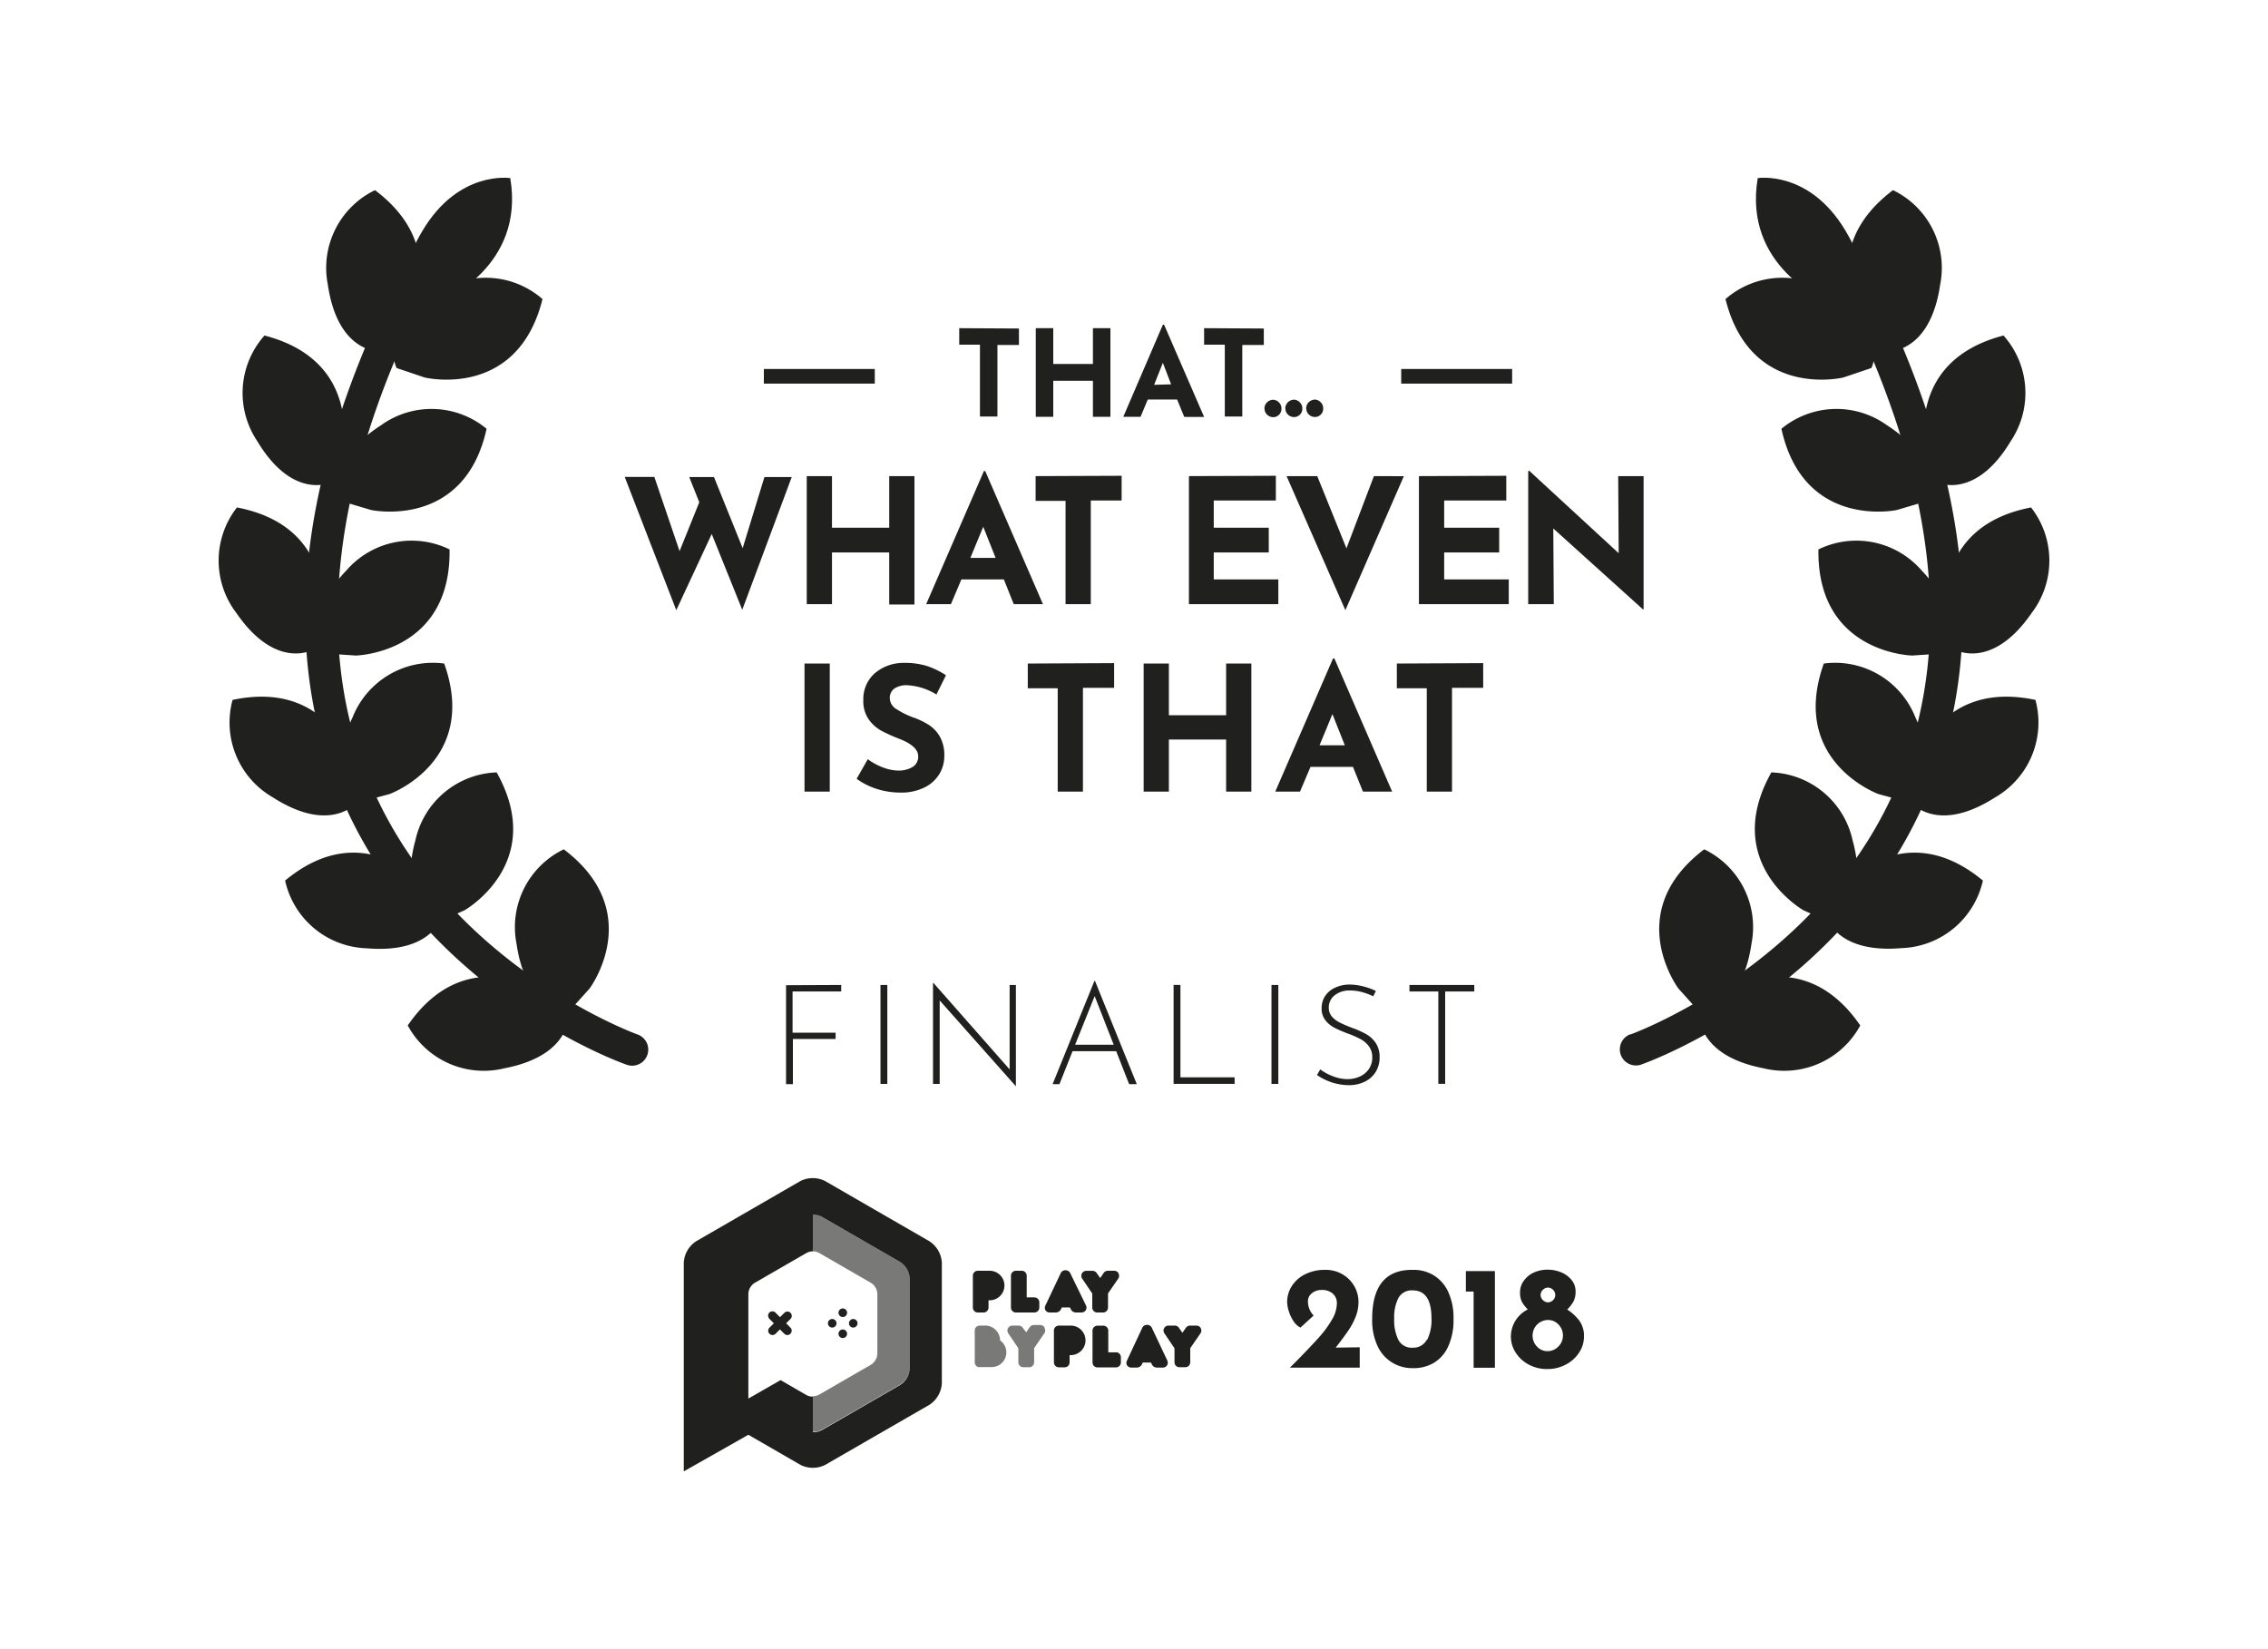 <svg xmlns="http://www.w3.org/2000/svg" viewBox="0 0 275 200"><defs><style>.cls-1,.cls-2{fill:#20201e;}.cls-2{opacity:0.6;}</style></defs><title>PBP009 Laurels All Light BG FA</title><g id="Layer_1" data-name="Layer 1"><path class="cls-1" d="M77.29,125.45c-.24-.09-24.4-8.87-33.14-32.36C38.24,77.24,40.52,58.39,50.89,37a3.68,3.68,0,0,1-3.44-1,3.42,3.42,0,0,1-.27-.33c-10.7,22.27-13,42-6.68,58.81C49.92,119.7,74.93,128.76,76,129.13a1.95,1.95,0,0,0,1.3-3.68Z"/><path class="cls-1" d="M66.16,120.46s-9.57-6.5-16.72,3.9a10.47,10.47,0,0,0,11.7,5.2c8.45-1.62,7.8-6.83,7.8-6.83Z"/><path class="cls-1" d="M71.49,119.88s6.93-9.26-3.13-16.88a10.47,10.47,0,0,0-5.73,11.45c1.24,8.52,6.46,8.1,6.46,8.1Z"/><path class="cls-1" d="M56.33,110.39s10.06-5.71,3.89-16.72a10.47,10.47,0,0,0-9.84,8.19c-2.28,8.3,2.67,10,2.67,10Z"/><path class="cls-1" d="M47.23,96.3s10.87-3.95,6.63-15.83A10.47,10.47,0,0,0,42.79,86.9c-3.63,7.8,1,10.32,1,10.32Z"/><path class="cls-1" d="M43.15,79.5s11.56-.25,11.36-12.87A10.47,10.47,0,0,0,42,69.18c-5.94,6.22-2.4,10.08-2.4,10.08Z"/><path class="cls-1" d="M45,61.85S56.3,64.28,59,52a10.47,10.47,0,0,0-12.8-.43c-7.22,4.67-4.67,9.25-4.67,9.25Z"/><path class="cls-1" d="M51.49,45.78s11.24,2.74,14.29-9.51A10.47,10.47,0,0,0,53,35.5c-7.34,4.48-4.91,9.13-4.91,9.13Z"/><path class="cls-1" d="M53.61,36.46s10.08-4.08,8.26-14.86c0,0-6.25-1-10.64,6.38s-.79,9.47-.79,9.47Z"/><path class="cls-1" d="M51.72,107.59s-7.44-8.86-17.15-.8A10.47,10.47,0,0,0,44.42,115c8.57.74,9.36-4.44,9.36-4.44Z"/><path class="cls-1" d="M43,93.57s-2.46-11.3-14.8-8.69a10.47,10.47,0,0,0,4.9,11.83c7.25,4.64,10.36.42,10.36.42Z"/><path class="cls-1" d="M39,75.29s2.12-11.37-10.27-13.75a10.47,10.47,0,0,0-.07,12.8c4.88,7.09,9.38,4.41,9.38,4.41Z"/><path class="cls-1" d="M41.44,55.07s2.85-11.21-9.37-14.38a10.47,10.47,0,0,0-.9,12.77c4.41,7.39,9.08,5,9.08,5Z"/><path class="cls-1" d="M48.62,39.93s6.92-9.27-3.15-16.87a10.47,10.47,0,0,0-5.72,11.46c1.25,8.51,6.47,8.1,6.47,8.1Z"/><path class="cls-1" d="M197.71,125.45c.24-.09,24.4-8.87,33.14-32.36,5.9-15.85,3.62-34.69-6.75-56.11a3.68,3.68,0,0,0,3.44-1,3.42,3.42,0,0,0,.27-.33c10.7,22.27,13,42,6.68,58.81-9.41,25.21-34.42,34.26-35.48,34.64a1.95,1.95,0,0,1-1.3-3.68Z"/><path class="cls-1" d="M208.84,120.46s9.57-6.5,16.72,3.9a10.47,10.47,0,0,1-11.7,5.2c-8.45-1.62-7.8-6.83-7.8-6.83Z"/><path class="cls-1" d="M203.51,119.88s-6.93-9.26,3.13-16.88a10.47,10.47,0,0,1,5.73,11.45c-1.24,8.52-6.46,8.1-6.46,8.1Z"/><path class="cls-1" d="M218.67,110.39s-10.06-5.71-3.89-16.72a10.47,10.47,0,0,1,9.84,8.19c2.28,8.3-2.67,10-2.67,10Z"/><path class="cls-1" d="M227.77,96.3s-10.87-3.95-6.63-15.83a10.47,10.47,0,0,1,11.07,6.44c3.63,7.8-1,10.32-1,10.32Z"/><path class="cls-1" d="M231.85,79.5s-11.56-.25-11.36-12.87A10.47,10.47,0,0,1,233,69.18c5.94,6.22,2.4,10.08,2.4,10.08Z"/><path class="cls-1" d="M230,61.85S218.7,64.28,216,52a10.47,10.47,0,0,1,12.8-.43c7.22,4.67,4.67,9.25,4.67,9.25Z"/><path class="cls-1" d="M223.51,45.78s-11.24,2.74-14.29-9.51A10.47,10.47,0,0,1,222,35.5c7.34,4.48,4.91,9.13,4.91,9.13Z"/><path class="cls-1" d="M221.39,36.46s-10.08-4.08-8.26-14.86c0,0,6.25-1,10.64,6.38s.79,9.47.79,9.47Z"/><path class="cls-1" d="M223.28,107.59s7.44-8.86,17.15-.8a10.47,10.47,0,0,1-9.84,8.19c-8.57.74-9.36-4.44-9.36-4.44Z"/><path class="cls-1" d="M232,93.57s2.46-11.3,14.8-8.69a10.47,10.47,0,0,1-4.9,11.83c-7.25,4.64-10.36.42-10.36.42Z"/><path class="cls-1" d="M236,75.29s-2.12-11.37,10.27-13.75a10.47,10.47,0,0,1,.07,12.8c-4.88,7.09-9.38,4.41-9.38,4.41Z"/><path class="cls-1" d="M233.56,55.07s-2.85-11.21,9.37-14.38a10.47,10.47,0,0,1,.9,12.77c-4.41,7.39-9.08,5-9.08,5Z"/><path class="cls-1" d="M226.38,39.93s-6.92-9.27,3.15-16.87a10.47,10.47,0,0,1,5.72,11.46c-1.25,8.51-6.47,8.1-6.47,8.1Z"/><path class="cls-1" d="M169.37,80.47v3H173V96h3.06V83.42h3.78v-3ZM160,90.38l1.56-3.78,1.5,3.78ZM165.26,96h3.54l-7-16.14h-.17l-7,16.14h3l1.27-3h5.15ZM151.73,80.47h-3.06v6.27h-6.94V80.47h-3.06V96h3.06V89.69h6.94V96h3.06Zm-27.11,0v3h3.63V96h3.06V83.42h3.78v-3Zm-11.08,3.76,1.16-2.34a9.9,9.9,0,0,0-2.26-1.11,9.17,9.17,0,0,0-2.89-.39A5.36,5.36,0,0,0,106,81.71a4.2,4.2,0,0,0-1.32,3.23,3.84,3.84,0,0,0,.64,2.28,4.57,4.57,0,0,0,1.53,1.39,20.11,20.11,0,0,0,2.22,1q2.26.89,2.26,2.09a1.43,1.43,0,0,1-.72,1.34,3.33,3.33,0,0,1-1.69.41,5.46,5.46,0,0,1-1.86-.38,7.36,7.36,0,0,1-1.84-1l-1.35,2.38a8.64,8.64,0,0,0,2.55,1.26,9.57,9.57,0,0,0,2.76.41,6.35,6.35,0,0,0,2.87-.6,4.34,4.34,0,0,0,1.83-1.62,4.21,4.21,0,0,0,.62-2.23,4.6,4.6,0,0,0-.52-2.3,4.12,4.12,0,0,0-1.3-1.42,9,9,0,0,0-1.88-.92A10.15,10.15,0,0,1,108.7,86a1.58,1.58,0,0,1-.81-1.3,1.38,1.38,0,0,1,.56-1.2,2.67,2.67,0,0,1,1.57-.4,7.55,7.55,0,0,1,3.52,1.12M97.55,96h3.06V80.47H97.55Z"/><path class="cls-1" d="M92.69,57.85l-2.64,8.63-3.48-8.63h-3l1.22,3.06L82.4,66.84l-3.06-9H75.75L82,74l4.3-9.24L90,73.95l6-16.1Zm15.13-.11V64h-6.94V57.74H97.82V73.27h3.06V67h6.94v6.31h3.06V57.74Zm17.75,0v3h3.63V73.27h3.06V60.7H136v-3Zm18.59,0V73.27H155v-3h-7.83V67h6.67V64h-6.67V60.7h7.53v-3Zm22.43,0-3.33,8.76-3.54-8.76H156L163.13,74l7.09-16.25Zm5.46,0V73.27h10.89v-3h-7.83V67h6.67V64h-6.67V60.7h7.53v-3Zm-52.83,6.14,1.5,3.78h-3.06Zm.08-6.75-7,16.14h3l1.27-3h5.15l1.2,3h3.54l-7-16.14Zm66,0V73.27h3.1l-.06-9.18,10.87,9.81h.08V57.74h-3.08l.06,9.35-10.85-10Z"/><path class="cls-1" d="M169.9,46.52h13.45V44.75H169.9Zm-11.51,3a1,1,0,0,0,.32.76,1.06,1.06,0,0,0,.73.29,1,1,0,0,0,1-1.05,1,1,0,0,0-.32-.75,1,1,0,0,0-.7-.31,1.09,1.09,0,0,0-1.05,1.07m-2.51,0a1,1,0,0,0,.32.76,1.06,1.06,0,0,0,.73.29,1,1,0,0,0,1-1.05,1,1,0,0,0-.32-.75,1,1,0,0,0-.7-.31,1.09,1.09,0,0,0-1.05,1.07m-2.51,0a1,1,0,0,0,.32.76,1.06,1.06,0,0,0,.73.29,1,1,0,0,0,1-1.05,1,1,0,0,0-.32-.75,1,1,0,0,0-.7-.31,1.09,1.09,0,0,0-1.05,1.07M146,39.8v2h2.51v8.71h2.12V41.84h2.61v-2Zm-6.06,6.87L141,44l1,2.61Zm3.65,3.89H146l-4.85-11.18H141L136.2,50.55h2.09l.88-2.1h3.56ZM134.64,39.8h-2.12v4.34h-4.81V39.8h-2.12V50.55h2.12V46.18h4.81v4.37h2.12Zm-18.33,0v2h2.51v8.71h2.12V41.84h2.61v-2ZM92.62,46.52h13.45V44.75H92.62Z"/><path class="cls-1" d="M120,154.11h-1.44a.6.6,0,0,0-.6.6v3.86a.6.6,0,0,0,.6.6h.7a.6.6,0,0,0,.6-.6v-.88H120a1.79,1.79,0,1,0,0-3.58"/><path class="cls-1" d="M125.42,157.34h-.93v-2.63a.6.6,0,0,0-.6-.6h-.71a.6.6,0,0,0-.6.6v3.86a.6.6,0,0,0,.6.6h2.24a.6.6,0,0,0,.6-.6v-.63a.6.6,0,0,0-.6-.6"/><path class="cls-1" d="M129.76,154.38a.61.61,0,0,0-.54-.33h-.06a.61.61,0,0,0-.54.34l-1.86,3.93a.59.59,0,0,0,0,.57.6.6,0,0,0,.51.28H128a.7.7,0,0,0,.66-.43l.08-.18h1l.09.19a.68.68,0,0,0,.65.42h.66a.59.59,0,0,0,.54-.85Z"/><path class="cls-1" d="M135.63,154.42a.6.6,0,0,0-.53-.31h-.77a.6.6,0,0,0-.5.26l-.43.62-.44-.63a.61.61,0,0,0-.48-.24h-.77a.6.6,0,0,0-.5.93l1.23,1.82v1.7a.6.6,0,0,0,.6.6h.71a.6.6,0,0,0,.6-.6v-1.71l1.26-1.83a.6.6,0,0,0,0-.61"/><path class="cls-1" d="M129.83,160.76h-1.44a.6.6,0,0,0-.6.6v3.86a.6.6,0,0,0,.6.6h.7a.6.6,0,0,0,.6-.6v-.88h.14a1.79,1.79,0,1,0,0-3.58"/><path class="cls-1" d="M135.31,164h-.93v-2.63a.6.6,0,0,0-.6-.6h-.71a.6.6,0,0,0-.6.6v3.86a.6.6,0,0,0,.6.6h2.24a.6.6,0,0,0,.6-.6v-.64a.6.6,0,0,0-.6-.6"/><path class="cls-1" d="M139.65,161a.61.61,0,0,0-.54-.33h-.06a.61.61,0,0,0-.54.34L136.65,165a.59.59,0,0,0,0,.57.6.6,0,0,0,.51.28h.66a.7.7,0,0,0,.66-.43l.08-.18h1l.09.19a.68.68,0,0,0,.65.42H141a.59.59,0,0,0,.54-.85Z"/><path class="cls-1" d="M145.6,161.07a.6.6,0,0,0-.53-.31h-.77a.6.6,0,0,0-.5.26l-.43.61-.44-.63a.61.61,0,0,0-.48-.24h-.77a.6.6,0,0,0-.5.93l1.23,1.82v1.7a.6.6,0,0,0,.6.6h.71a.6.6,0,0,0,.6-.6v-1.71l1.26-1.83a.6.6,0,0,0,0-.61"/><path class="cls-2" d="M121.26,162.53v0a1.8,1.8,0,0,0-1.69-1.77h-.78a.6.6,0,0,0-.6.6v3.86a.6.6,0,0,0,.42.57l.18,0h1.44a1.78,1.78,0,0,0,1-3.26"/><path class="cls-2" d="M126.66,161a.6.6,0,0,0-.53-.31h-.77a.6.6,0,0,0-.5.26l-.43.62L124,161a.61.61,0,0,0-.48-.24h-.77a.6.6,0,0,0-.5.93l1.23,1.82v1.7a.6.6,0,0,0,.6.6h.71a.6.6,0,0,0,.6-.6v-1.71l1.26-1.84a.6.6,0,0,0,0-.61"/><path class="cls-1" d="M96,161.38a.52.52,0,0,0-.15-.37h0l-.53-.53.53-.53a.52.52,0,1,0-.74-.74l-.53.53-.53-.53a.52.52,0,0,0-.86.57.52.52,0,0,0,.11.17h0l.53.53-.53.53a.52.52,0,0,0,.74.74l.53-.53.53.53a.52.52,0,0,0,.89-.37"/><path class="cls-1" d="M102.71,159.2a.52.52,0,1,1-.52-.52.52.52,0,0,1,.52.52"/><path class="cls-1" d="M102.71,161.75a.52.52,0,1,1-.52-.52.52.52,0,0,1,.52.52"/><path class="cls-1" d="M103.46,161a.52.52,0,1,1,.52-.52.53.53,0,0,1-.52.52"/><path class="cls-1" d="M100.91,161a.52.52,0,1,1,.52-.52.52.52,0,0,1-.52.52"/><path class="cls-1" d="M112.69,150.53l-12.64-7.3a3.33,3.33,0,0,0-3,0l-12.64,7.3a3.32,3.32,0,0,0-1.5,2.6v25.31L90.74,174l6.32,3.65a3.33,3.33,0,0,0,3,0l12.64-7.29a3.33,3.33,0,0,0,1.5-2.6V153.12A3.32,3.32,0,0,0,112.69,150.53ZM110.29,166a2.49,2.49,0,0,1-1.12,1.95l-9.48,5.47a2.3,2.3,0,0,1-1.13.27v-4.32h-.1a1.49,1.49,0,0,1-.65-.17l-3.16-1.83-3.91,2.24V156.89a1.66,1.66,0,0,1,.75-1.3l6.32-3.65a1.69,1.69,0,0,1,.75-.19v-4.43a2.3,2.3,0,0,1,1.13.27l9.48,5.47a2.49,2.49,0,0,1,1.12,1.95Z"/><path class="cls-1" d="M164.87,163.39v2.47h-8.47l1-1q1.66-1.7,2.57-2.72a12.86,12.86,0,0,0,1.52-2.08,4,4,0,0,0,.61-2,1.51,1.51,0,0,0-.5-1.18,1.89,1.89,0,0,0-1.31-.44,1.81,1.81,0,0,0-1.24.41,1.21,1.21,0,0,0-.46.92,2.47,2.47,0,0,0,.69,1.77L157.68,161a2.14,2.14,0,0,1-.85-.8,4.51,4.51,0,0,1-.57-1.22,4,4,0,0,1-.19-1.11,3.55,3.55,0,0,1,.55-1.88,4,4,0,0,1,1.6-1.44,5.32,5.32,0,0,1,2.48-.55,4,4,0,0,1,2.08.54,3.85,3.85,0,0,1,1.43,1.44,3.78,3.78,0,0,1,.51,1.91,4.87,4.87,0,0,1-.36,1.84,8.62,8.62,0,0,1-.92,1.7q-.55.8-1.48,2Z"/><path class="cls-1" d="M168.8,165.24a4.6,4.6,0,0,1-1.77-2,7.43,7.43,0,0,1-.65-3.3q0-6,4.93-5.94a4.69,4.69,0,0,1,2.51.65,4.58,4.58,0,0,1,1.77,2,7.46,7.46,0,0,1,.65,3.3,7.6,7.6,0,0,1-.65,3.35,4.42,4.42,0,0,1-1.77,2,4.84,4.84,0,0,1-2.51.62A4.68,4.68,0,0,1,168.8,165.24Zm4.25-2.76a5.44,5.44,0,0,0,.52-2.6q0-3.39-2.28-3.39a1.83,1.83,0,0,0-1.73.92,5.22,5.22,0,0,0-.51,2.53,5.38,5.38,0,0,0,.51,2.56,1.82,1.82,0,0,0,1.73.94A1.84,1.84,0,0,0,173,162.48Z"/><path class="cls-1" d="M181.26,154.15v11.72h-2.58v-9.24h-.94v-2.48Z"/><path class="cls-1" d="M185.25,158.8a4.4,4.4,0,0,1-.72-.93,2.46,2.46,0,0,1-.22-1.14,2.31,2.31,0,0,1,.45-1.4,3,3,0,0,1,1.21-1,3.91,3.91,0,0,1,1.68-.35,4.18,4.18,0,0,1,1.69.34,3.12,3.12,0,0,1,1.24.94,2.1,2.1,0,0,1,.46,1.32,2.57,2.57,0,0,1-.24,1.23,4.42,4.42,0,0,1-.77,1,5.81,5.81,0,0,1,1.45,1.33,3.1,3.1,0,0,1,.58,1.95,3.52,3.52,0,0,1-.58,1.93,4.24,4.24,0,0,1-1.61,1.46,4.71,4.71,0,0,1-2.26.55,4.64,4.64,0,0,1-2.26-.55,4.19,4.19,0,0,1-1.58-1.46,3.56,3.56,0,0,1-.57-1.93A3.68,3.68,0,0,1,185.25,158.8Zm1.11,4.5a1.69,1.69,0,0,0,1.27.56,1.8,1.8,0,0,0,1.32-.56,1.82,1.82,0,0,0,.56-1.33,1.87,1.87,0,0,0-.53-1.33,1.71,1.71,0,0,0-1.29-.56,1.88,1.88,0,0,0-1.86,1.89A1.86,1.86,0,0,0,186.36,163.3Zm.72-5.63a.89.89,0,0,0,.62.27.86.86,0,0,0,.61-.27.84.84,0,0,0,.27-.62.87.87,0,0,0-.27-.63.85.85,0,0,0-.61-.27.88.88,0,0,0-.62.27.85.85,0,0,0-.28.63A.82.82,0,0,0,187.09,157.67Z"/><path class="cls-2" d="M109.17,153.06l-9.48-5.47a2.3,2.3,0,0,0-1.13-.27v4.44a1.53,1.53,0,0,1,.75.18l6.32,3.65a1.66,1.66,0,0,1,.75,1.3v7.3a1.66,1.66,0,0,1-.75,1.3l-6.32,3.65a1.53,1.53,0,0,1-.75.18v4.32a2.3,2.3,0,0,0,1.13-.27l9.48-5.47a2.49,2.49,0,0,0,1.12-1.95V155a2.49,2.49,0,0,0-1.12-1.95"/><path class="cls-1" d="M102,119.45v.79h-5.9v5h5.22V126H96.14v5.48h-.83v-12Z"/><path class="cls-1" d="M107.59,119.45v12h-.83v-12Z"/><path class="cls-1" d="M123.18,119.45v12.29h0l-9.24-10.41,0,10.12h-.81V119.2h.05l9.24,10.49,0-10.24Z"/><path class="cls-1" d="M135.34,127.48h-5.29l-1.59,4h-.83l5.07-12.52h.07l5.07,12.52h-.93Zm-.3-.78-2.31-5.9-2.37,5.9Z"/><path class="cls-1" d="M143.13,119.45v11.2h6.57v.79h-7.4v-12Z"/><path class="cls-1" d="M155,119.45v12h-.83v-12Z"/><path class="cls-1" d="M165.17,120.32a5.51,5.51,0,0,0-1.45-.2,2.89,2.89,0,0,0-1.89.58,1.85,1.85,0,0,0-.71,1.5,1.63,1.63,0,0,0,.38,1.09,3,3,0,0,0,1,.74q.59.3,1.52.65a10.73,10.73,0,0,1,1.68.76,3.47,3.47,0,0,1,1.12,1.06,3,3,0,0,1,.46,1.72,3.3,3.3,0,0,1-.47,1.77,3.17,3.17,0,0,1-1.33,1.19,4.34,4.34,0,0,1-2,.42,6.83,6.83,0,0,1-3.79-1.23l.39-.68a6.33,6.33,0,0,0,1.54.83,4.87,4.87,0,0,0,1.77.35,3.6,3.6,0,0,0,1.45-.3,2.64,2.64,0,0,0,1.12-.9,2.41,2.41,0,0,0,.43-1.44,2.19,2.19,0,0,0-.4-1.33,3,3,0,0,0-1-.87,11.45,11.45,0,0,0-1.51-.67,14,14,0,0,1-1.67-.72,3.36,3.36,0,0,1-1.11-.92,2.26,2.26,0,0,1-.45-1.44,2.64,2.64,0,0,1,.43-1.5,2.87,2.87,0,0,1,1.2-1,4.14,4.14,0,0,1,1.72-.38,6.86,6.86,0,0,1,1.68.22,7.6,7.6,0,0,1,1.55.56l-.32.64A8.23,8.23,0,0,0,165.17,120.32Z"/><path class="cls-1" d="M178.76,119.45v.79h-3.53v11.2h-.83v-11.2h-3.5v-.79Z"/></g></svg>